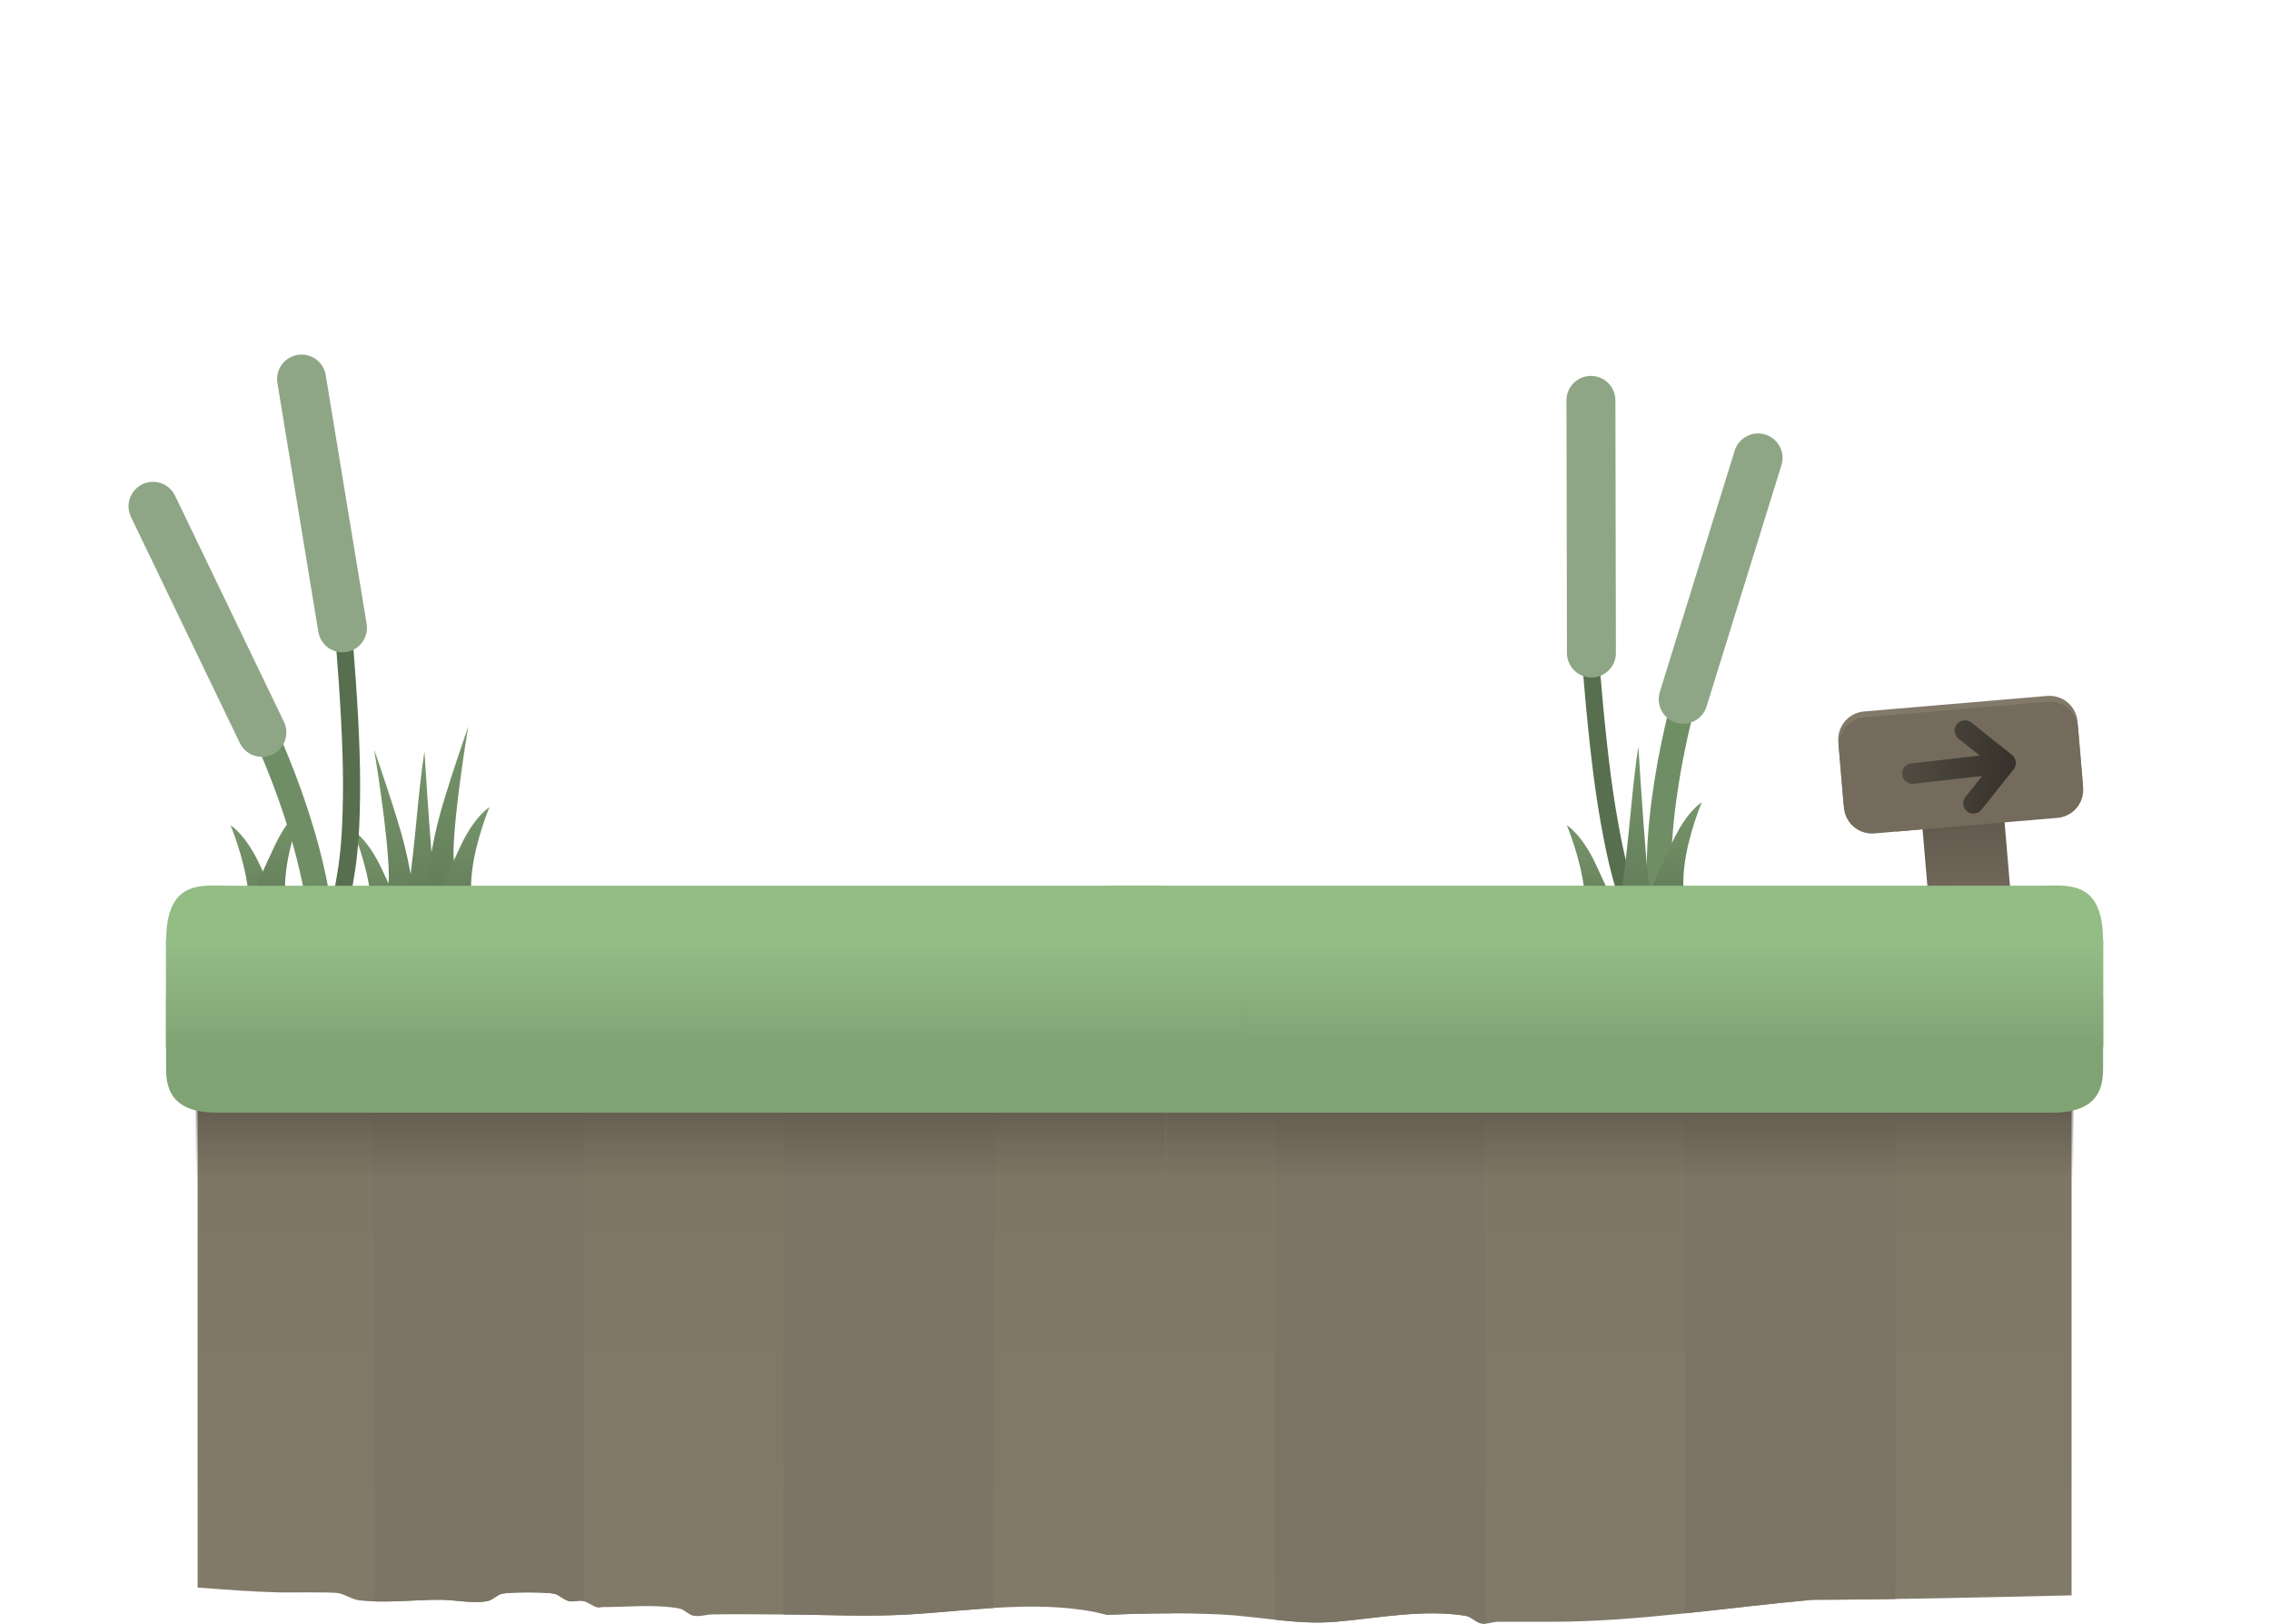 <svg version="1.1" xmlns="http://www.w3.org/2000/svg" xmlns:xlink="http://www.w3.org/1999/xlink" width="463.964" height="331.768" viewBox="0,0,463.964,331.768"><defs><linearGradient x1="410.162" y1="180.791" x2="412.176" y2="204.523" gradientUnits="userSpaceOnUse" id="color-1"><stop offset="0" stop-color="#5c5549"/><stop offset="1" stop-color="#756c5e"/></linearGradient><linearGradient x1="394.479" y1="175.967" x2="424.771" y2="173.395" gradientUnits="userSpaceOnUse" id="color-2"><stop offset="0" stop-color="#746b5d"/><stop offset="1" stop-color="#746b5d" stop-opacity="0"/></linearGradient><linearGradient x1="398.256" y1="173.87" x2="421.258" y2="175.537" gradientUnits="userSpaceOnUse" id="color-3"><stop offset="0" stop-color="#514b41"/><stop offset="1" stop-color="#36322b"/></linearGradient><linearGradient x1="351.906" y1="182.075" x2="351.906" y2="201.407" gradientUnits="userSpaceOnUse" id="color-4"><stop offset="0" stop-color="#77966b"/><stop offset="1" stop-color="#637d59"/></linearGradient><linearGradient x1="334.895" y1="186.772" x2="334.895" y2="206.104" gradientUnits="userSpaceOnUse" id="color-5"><stop offset="0" stop-color="#77966b"/><stop offset="1" stop-color="#637d59"/></linearGradient><linearGradient x1="344.298" y1="170.767" x2="344.298" y2="201.758" gradientUnits="userSpaceOnUse" id="color-6"><stop offset="0" stop-color="#77966b"/><stop offset="1" stop-color="#637d59"/></linearGradient><linearGradient x1="309.382" y1="211.674" x2="309.382" y2="399.543" gradientUnits="userSpaceOnUse" id="color-7"><stop offset="0" stop-color="#7e7463"/><stop offset="1" stop-color="#847c6b"/></linearGradient><linearGradient x1="309.769" y1="226.375" x2="309.769" y2="259.442" gradientUnits="userSpaceOnUse" id="color-8"><stop offset="0" stop-color="#454037"/><stop offset="1" stop-color="#454037" stop-opacity="0"/></linearGradient><linearGradient x1="303.582" y1="210.102" x2="303.582" y2="232.102" gradientUnits="userSpaceOnUse" id="color-9"><stop offset="0" stop-color="#95bd86"/><stop offset="1" stop-color="#80a374"/></linearGradient><linearGradient x1="90.284" y1="171.279" x2="90.284" y2="205.722" gradientUnits="userSpaceOnUse" id="color-10"><stop offset="0" stop-color="#77966b"/><stop offset="1" stop-color="#637d59"/></linearGradient><linearGradient x1="86.895" y1="187.772" x2="86.895" y2="207.104" gradientUnits="userSpaceOnUse" id="color-11"><stop offset="0" stop-color="#77966b"/><stop offset="1" stop-color="#637d59"/></linearGradient><linearGradient x1="96.298" y1="171.767" x2="96.298" y2="202.758" gradientUnits="userSpaceOnUse" id="color-12"><stop offset="0" stop-color="#77966b"/><stop offset="1" stop-color="#637d59"/></linearGradient><linearGradient x1="100.85" y1="166.582" x2="100.85" y2="201.025" gradientUnits="userSpaceOnUse" id="color-13"><stop offset="0" stop-color="#77966b"/><stop offset="1" stop-color="#637d59"/></linearGradient><linearGradient x1="104.239" y1="183.075" x2="104.239" y2="202.407" gradientUnits="userSpaceOnUse" id="color-14"><stop offset="0" stop-color="#77966b"/><stop offset="1" stop-color="#637d59"/></linearGradient><linearGradient x1="61.895" y1="186.772" x2="61.895" y2="206.104" gradientUnits="userSpaceOnUse" id="color-15"><stop offset="0" stop-color="#77966b"/><stop offset="1" stop-color="#637d59"/></linearGradient><linearGradient x1="66.239" y1="183.075" x2="66.239" y2="202.407" gradientUnits="userSpaceOnUse" id="color-16"><stop offset="0" stop-color="#77966b"/><stop offset="1" stop-color="#637d59"/></linearGradient><linearGradient x1="173.255" y1="211.677" x2="173.255" y2="399.546" gradientUnits="userSpaceOnUse" id="color-17"><stop offset="0" stop-color="#7e7463"/><stop offset="1" stop-color="#847c6b"/></linearGradient><linearGradient x1="172.868" y1="226.378" x2="172.868" y2="259.445" gradientUnits="userSpaceOnUse" id="color-18"><stop offset="0" stop-color="#454037"/><stop offset="1" stop-color="#454037" stop-opacity="0"/></linearGradient><linearGradient x1="179.055" y1="210.105" x2="179.055" y2="232.105" gradientUnits="userSpaceOnUse" id="color-19"><stop offset="0" stop-color="#95bd86"/><stop offset="1" stop-color="#80a374"/></linearGradient></defs><g transform="translate(-9.52,-18.141)"><g data-paper-data="{&quot;isPaintingLayer&quot;:true}" fill-rule="nonzero" stroke-miterlimit="10" stroke-dasharray="" stroke-dashoffset="0" style="mix-blend-mode: normal"><path d="M396.89,188.042l0.829,-10.679l2.809,10.37z" data-paper-data="{&quot;index&quot;:null}" fill="#665f56" stroke="none" stroke-width="0" stroke-linecap="butt" stroke-linejoin="miter"/><path d="M400.72,187.716l1.386,-18.119l4.742,17.599z" data-paper-data="{&quot;index&quot;:null}" fill="#665f56" stroke="none" stroke-width="0" stroke-linecap="butt" stroke-linejoin="miter"/><path d="M394.479,164.397l-1.059,13.848l-3.625,-13.45z" data-paper-data="{&quot;index&quot;:null}" fill="#665f56" stroke="none" stroke-width="0" stroke-linecap="butt" stroke-linejoin="miter"/><path d="M391.859,181.503l-1.041,-12.261l37.412,-3.176l1.041,12.261z" data-paper-data="{&quot;zoomLevel&quot;:1.5487,&quot;index&quot;:null}" fill="#746b5d" stroke="#837969" stroke-width="11.5" stroke-linecap="butt" stroke-linejoin="round"/><path d="M403.798,205.235l-2.015,-23.733l16.756,-1.422l2.015,23.733z" data-paper-data="{&quot;index&quot;:null}" fill="url(#color-1)" stroke="none" stroke-width="0" stroke-linecap="butt" stroke-linejoin="miter"/><path d="M391.96,182.7l-1.041,-12.261l37.412,-3.176l1.041,12.261z" data-paper-data="{&quot;zoomLevel&quot;:1.5487,&quot;index&quot;:null}" fill="#746b5d" stroke="#746b5d" stroke-width="11.5" stroke-linecap="butt" stroke-linejoin="round"/><path d="M395.255,185.107l-1.552,-18.28l30.292,-2.572l1.552,18.28z" data-paper-data="{&quot;index&quot;:null}" fill="url(#color-2)" stroke="none" stroke-width="0" stroke-linecap="butt" stroke-linejoin="miter"/><path d="M414.478,176.688c0,0 -9.664,1.105 -14.054,1.605c-1.15,0.131 -2.188,-0.695 -2.319,-1.845c-0.131,-1.15 0.695,-2.188 1.845,-2.319c3.68,-0.419 14.043,-1.604 14.043,-1.604c0,0 -0.776,-0.625 -4.351,-3.469c-0.906,-0.721 -1.056,-2.038 -0.335,-2.944c0.721,-0.906 2.039,-1.056 2.944,-0.335c2.899,2.306 8.319,6.618 8.319,6.618c0.905,0.721 1.056,2.039 0.335,2.944c0,0 -3.721,4.678 -6.565,8.253c-0.721,0.906 -2.039,1.056 -2.944,0.335c-0.906,-0.72 -1.056,-2.039 -0.335,-2.944c2.306,-2.9 3.418,-4.297 3.418,-4.297z" data-paper-data="{&quot;index&quot;:null}" fill="url(#color-3)" stroke="none" stroke-width="0" stroke-linecap="butt" stroke-linejoin="miter"/><path d="M52.709,205.578" data-paper-data="{&quot;origRot&quot;:0,&quot;index&quot;:null}" fill="none" stroke="#708e65" stroke-width="5" stroke-linecap="round" stroke-linejoin="miter"/><path d="M345.14,210.566c-2.578,-8.374 -4.589,-10.667 -7.312,-27.226c-2.724,-16.558 -4.204,-42.793 -4.204,-42.793" data-paper-data="{&quot;origRot&quot;:0,&quot;index&quot;:null}" fill="none" stroke="#576f4f" stroke-width="3.5" stroke-linecap="round" stroke-linejoin="miter"/><path d="M348.569,202.239c-0.15,-2.867 -0.193,-5.824 -0.094,-8.919c0.679,-21.095 8.083,-42.232 8.083,-42.232" data-paper-data="{&quot;origRot&quot;:0,&quot;index&quot;:null}" fill="none" stroke="#708e65" stroke-width="5" stroke-linecap="round" stroke-linejoin="miter"/><path d="M368.693,111.704l-15.299,49.313" data-paper-data="{&quot;origRot&quot;:0,&quot;index&quot;:null}" fill="none" stroke="#8fa686" stroke-width="10" stroke-linecap="round" stroke-linejoin="miter"/><path d="M334.547,99.945l0.101,51.627" data-paper-data="{&quot;origRot&quot;:0,&quot;index&quot;:null}" fill="none" stroke="#8fa686" stroke-width="10" stroke-linecap="round" stroke-linejoin="miter"/><path d="M346.628,200.371c0,0 1.16,-2.912 4.629,-10.316c2.929,-6.252 5.927,-7.98 5.927,-7.98c0,0 -2.763,6.563 -3.528,12.874c-0.941,7.754 1.25,6.361 1.25,6.361z" data-paper-data="{&quot;origRot&quot;:0}" fill="url(#color-4)" stroke="none" stroke-width="0" stroke-linecap="butt" stroke-linejoin="miter"/><path d="M331.897,206.006c0,0 2.191,1.394 1.25,-6.361c-0.766,-6.311 -3.528,-12.874 -3.528,-12.874c0,0 2.998,1.728 5.927,7.98c3.469,7.404 4.629,10.316 4.629,10.316z" data-paper-data="{&quot;origRot&quot;:0}" fill="url(#color-5)" stroke="none" stroke-width="0" stroke-linecap="butt" stroke-linejoin="miter"/><path d="M340.774,200.494c0,0 0.389,-2.354 1.016,-7.907c0.268,-2.379 0.58,-5.345 0.923,-8.964c0.966,-10.19 1.53,-12.855 1.53,-12.855c0,0 0.759,12.612 1.591,22.598c1.023,12.271 1.988,7.466 1.988,7.466z" data-paper-data="{&quot;index&quot;:null}" fill="url(#color-6)" stroke="none" stroke-width="0" stroke-linecap="butt" stroke-linejoin="miter"/><path d="M234.921,239.14c0,-2.399 -0.024,-7.466 -0.035,-12.666c-0.013,-6.133 -0.008,-12.453 0.075,-14.801h197.783v132.441c-17.679,0.398 -35.336,0.856 -53.025,0.909c-17.726,1.593 -35.815,4.516 -53.601,4.494c-3.503,-0.004 -7.007,0 -10.511,0c-1.239,0 -2.533,0.659 -3.708,0.268c-1.062,-0.353 -1.897,-1.329 -3.003,-1.502c-8.825,-1.381 -17.929,0.507 -26.631,1.239c-7.789,0.655 -15.594,-1.129 -23.402,-1.501c-7.578,-0.361 -15.557,-0.248 -23.114,0.07c-0.653,-0.163 -1.308,-0.312 -1.965,-0.448c0.501,-44.16 1.137,-101.53 1.137,-108.502z" fill="url(#color-7)" stroke="none" stroke-width="0" stroke-linecap="butt" stroke-linejoin="miter"/><path d="M270.064,229.541h43v120.352c-0.397,0.035 -0.787,0.017 -1.165,-0.109c-1.062,-0.353 -1.897,-1.329 -3.003,-1.502c-8.825,-1.381 -17.929,0.507 -26.631,1.239c-4.063,0.342 -8.131,0.02 -12.201,-0.419z" fill="#7c7464" stroke="none" stroke-width="0" stroke-linecap="butt" stroke-linejoin="miter"/><path d="M353.731,229.541h43v115.321c-5.668,0.085 -11.338,0.144 -17.012,0.16c-8.603,0.773 -17.291,1.86 -25.988,2.77z" fill="#7c7464" stroke="none" stroke-width="0" stroke-linecap="butt" stroke-linejoin="miter"/><path d="M234.921,259.442c0,-6.767 0,-13.535 0,-20.302c0,-4.352 2.125,-8.685 1.033,-12.79l182.249,-0.094c0,0 14.957,5.696 14.957,7.263c0,4.866 -0.093,25.923 -0.093,25.923z" fill="url(#color-8)" stroke="none" stroke-width="0" stroke-linecap="butt" stroke-linejoin="miter"/><path d="M234.954,211.859c0.175,-4.707 0.054,-9.106 0.054,-11.111c0.173,-0.526 0.304,-1.072 0.388,-1.632c64.606,0 172.63,0 190.948,0c5.43,0 12.964,-1.435 12.822,11.546c-0.019,1.52 -0.046,1.197 -0.046,1.197z" fill="#94bc85" stroke="none" stroke-width="0" stroke-linecap="butt" stroke-linejoin="miter"/><path d="M439.187,236.102c0,3.444 -0.265,9.385 -10.357,9.385c-4.551,0 -8.068,0 -14.177,0c-16.744,0 -63.746,0 -112.38,0c-29.006,0 -58.592,0 -82.686,0c0,-2.116 0,-4.231 0,-6.347c0,-5.228 0.053,-16.695 0.053,-16.695l219.547,-0.415c0,0 0,9.854 0,14.071z" fill="#80a374" stroke="none" stroke-width="0" stroke-linecap="butt" stroke-linejoin="miter"/><path d="M219.673,232.102c-0.005,-0.209 -0.013,-4.197 -0.017,-8.729c-0,-0.353 -0.001,-0.709 -0.001,-1.066c-0.004,-5.462 -0.001,-11.337 0.02,-12.205c71.621,0 194.224,0 212.033,0c4.285,0 7.512,0 7.512,0v22z" fill="url(#color-9)" stroke="none" stroke-width="0" stroke-linecap="butt" stroke-linejoin="miter"/><path d="M86.536,205.023c0,0 2.503,-3.742 2.429,-8.007c-0.156,-8.904 -3.02,-25.737 -3.02,-25.737c0,0 4.629,13.232 6.202,19.523c1.934,7.731 2.476,14.92 2.476,14.92z" data-paper-data="{&quot;origPos&quot;:null}" fill="url(#color-10)" stroke="none" stroke-width="0" stroke-linecap="butt" stroke-linejoin="miter"/><path d="M83.897,207.006c0,0 2.191,1.394 1.25,-6.361c-0.766,-6.311 -3.528,-12.874 -3.528,-12.874c0,0 2.998,1.728 5.927,7.98c3.469,7.404 4.629,10.316 4.629,10.316z" data-paper-data="{&quot;origPos&quot;:null,&quot;origRot&quot;:0}" fill="url(#color-11)" stroke="none" stroke-width="0" stroke-linecap="butt" stroke-linejoin="miter"/><path d="M92.774,201.494c0,0 0.794,-4.804 1.939,-16.872c0.966,-10.19 1.53,-12.855 1.53,-12.855c0,0 0.759,12.612 1.591,22.598c1.023,12.271 1.988,7.466 1.988,7.466z" data-paper-data="{&quot;index&quot;:null}" fill="url(#color-12)" stroke="none" stroke-width="0" stroke-linecap="butt" stroke-linejoin="miter"/><path d="M96.511,201.025c0,0 0.542,-7.189 2.476,-14.92c1.574,-6.292 6.202,-19.524 6.202,-19.524c0,0 -2.864,16.833 -3.02,25.737c-0.075,4.265 2.429,8.007 2.429,8.007z" data-paper-data="{&quot;origPos&quot;:null}" fill="url(#color-13)" stroke="none" stroke-width="0" stroke-linecap="butt" stroke-linejoin="miter"/><path d="M98.961,201.371c0,0 1.16,-2.912 4.629,-10.316c2.929,-6.252 5.927,-7.98 5.927,-7.98c0,0 -2.763,6.563 -3.528,12.874c-0.941,7.754 1.25,6.361 1.25,6.361z" data-paper-data="{&quot;origPos&quot;:null,&quot;origRot&quot;:0}" fill="url(#color-14)" stroke="none" stroke-width="0" stroke-linecap="butt" stroke-linejoin="miter"/><path d="M58.897,206.006c0,0 2.191,1.394 1.25,-6.361c-0.766,-6.311 -3.528,-12.874 -3.528,-12.874c0,0 2.998,1.728 5.927,7.98c3.469,7.404 4.629,10.316 4.629,10.316z" data-paper-data="{&quot;origRot&quot;:0}" fill="url(#color-15)" stroke="none" stroke-width="0" stroke-linecap="butt" stroke-linejoin="miter"/><path d="M60.961,201.371c0,0 1.16,-2.912 4.629,-10.316c2.929,-6.252 5.927,-7.98 5.927,-7.98c0,0 -2.763,6.563 -3.528,12.874c-0.941,7.754 1.25,6.361 1.25,6.361z" data-paper-data="{&quot;origRot&quot;:0}" fill="url(#color-16)" stroke="none" stroke-width="0" stroke-linecap="butt" stroke-linejoin="miter"/><path d="M78.59,135.512c0,0 2.771,26.13 2.755,42.911c-0.016,16.781 -1.631,19.369 -2.824,28.049" data-paper-data="{&quot;origRot&quot;:0,&quot;index&quot;:null}" fill="none" stroke="#576f4f" stroke-width="3.5" stroke-linecap="round" stroke-linejoin="miter"/><path d="M59.108,158.504c0,0 10.717,19.665 14.791,40.375c0.598,3.039 1.032,5.964 1.347,8.818" data-paper-data="{&quot;origRot&quot;:0,&quot;index&quot;:null}" fill="none" stroke="#708e65" stroke-width="5" stroke-linecap="round" stroke-linejoin="miter"/><path d="M63.023,167.794l-22.243,-46.199" data-paper-data="{&quot;origRot&quot;:0,&quot;index&quot;:null}" fill="none" stroke="#8fa686" stroke-width="10" stroke-linecap="round" stroke-linejoin="miter"/><path d="M71.128,95.59l8.363,50.836" data-paper-data="{&quot;origRot&quot;:0,&quot;index&quot;:null}" fill="none" stroke="#8fa686" stroke-width="10" stroke-linecap="round" stroke-linejoin="miter"/><path d="M49.893,211.677h197.783c0.084,2.348 0.089,8.667 0.075,14.801c-0.011,5.2 -0.035,10.267 -0.035,12.666c0,6.98 0.637,64.473 1.139,108.653c-4.404,-0 -8.823,0.114 -13.106,0.294c-13.188,-3.297 -27.263,-0.856 -40.617,-0.069c-8.815,0.52 -17.837,-0.006 -26.671,-0.006c-4.505,0 -9.01,-0.107 -13.514,0c-1.239,0.03 -2.49,0.492 -3.708,0.268c-1.101,-0.202 -1.902,-1.303 -3.003,-1.502c-4.919,-0.888 -10.765,-0.268 -15.811,-0.268c-1.218,0.462 -2.445,-0.918 -3.708,-1.234c-0.971,-0.243 -2.032,0.243 -3.003,0c-1.086,-0.271 -1.908,-1.268 -3.003,-1.502c-1.674,-0.357 -8.927,-0.357 -10.601,0c-1.095,0.233 -1.902,1.299 -3.003,1.502c-3.186,0.586 -6.475,-0.268 -9.714,-0.268c-5.256,0 -11.287,0.72 -16.416,0.129c-1.572,-0.181 -2.94,-1.261 -4.505,-1.502c-1.424,-0.219 -10.205,-0.085 -11.8,-0.124c-5.601,-0.139 -11.189,-0.578 -16.778,-0.998z" fill="url(#color-17)" stroke="none" stroke-width="0" stroke-linecap="butt" stroke-linejoin="miter"/><path d="M169.572,229.544h43v117.136c-5.862,0.363 -11.718,1.004 -17.441,1.342c-8.446,0.498 -17.081,0.036 -25.559,-0.004z" fill="#7c7464" stroke="none" stroke-width="0" stroke-linecap="butt" stroke-linejoin="miter"/><path d="M85.906,229.544h43v115.791c-0.063,-0.021 -0.126,-0.039 -0.19,-0.055c-0.971,-0.243 -2.032,0.243 -3.003,0c-1.086,-0.271 -1.908,-1.268 -3.003,-1.502c-1.674,-0.357 -8.927,-0.357 -10.601,0c-1.095,0.233 -1.902,1.299 -3.003,1.502c-3.186,0.586 -6.475,-0.268 -9.714,-0.268c-4.283,0 -9.081,0.478 -13.486,0.335z" fill="#7c7464" stroke="none" stroke-width="0" stroke-linecap="butt" stroke-linejoin="miter"/><path d="M49.569,259.445c0,0 -0.093,-21.056 -0.093,-25.923c0,-1.568 14.957,-7.263 14.957,-7.263l182.249,0.094c-1.092,4.105 1.033,8.438 1.033,12.79c0,6.767 0,13.535 0,20.302z" fill="url(#color-18)" stroke="none" stroke-width="0" stroke-linecap="butt" stroke-linejoin="miter"/><path d="M43.45,236.105c0,-4.217 0,-14.071 0,-14.071l219.547,0.415c0,0 0.053,11.467 0.053,16.695c0,2.116 0,4.231 0,6.347c-24.094,0 -53.68,0 -82.686,0c-48.634,0 -95.636,0 -112.38,0c-6.11,0 -9.627,0 -14.177,0c-10.091,0 -10.357,-5.941 -10.357,-9.385z" fill="#80a374" stroke="none" stroke-width="0" stroke-linecap="butt" stroke-linejoin="miter"/><path d="M43.416,232.105v-22c0,0 3.227,0 7.512,0c17.81,0 140.413,0 212.033,0c0.022,0.868 0.024,6.743 0.02,12.205c-0,0.358 -0.001,0.714 -0.001,1.066c-0.004,4.532 -0.012,8.52 -0.017,8.729z" fill="url(#color-19)" stroke="none" stroke-width="0" stroke-linecap="butt" stroke-linejoin="miter"/><path d="M43.517,211.862c0,0 -0.027,0.323 -0.046,-1.197c-0.142,-12.981 7.392,-11.546 12.822,-11.546c18.317,0 126.342,0 190.948,0c0.084,0.561 0.215,1.106 0.388,1.632c0,2.004 -0.121,6.404 0.054,11.111z" fill="#94bc85" stroke="none" stroke-width="0" stroke-linecap="butt" stroke-linejoin="miter"/><path d="M9.52,105.229c0,-48.097 103.862,-87.087 231.982,-87.087c128.12,0 231.982,38.99 231.982,87.087c0,48.097 -103.862,87.087 -231.982,87.087c-128.12,0 -231.982,-38.99 -231.982,-87.087z" fill="none" stroke="none" stroke-width="0" stroke-linecap="butt" stroke-linejoin="miter"/></g></g></svg>